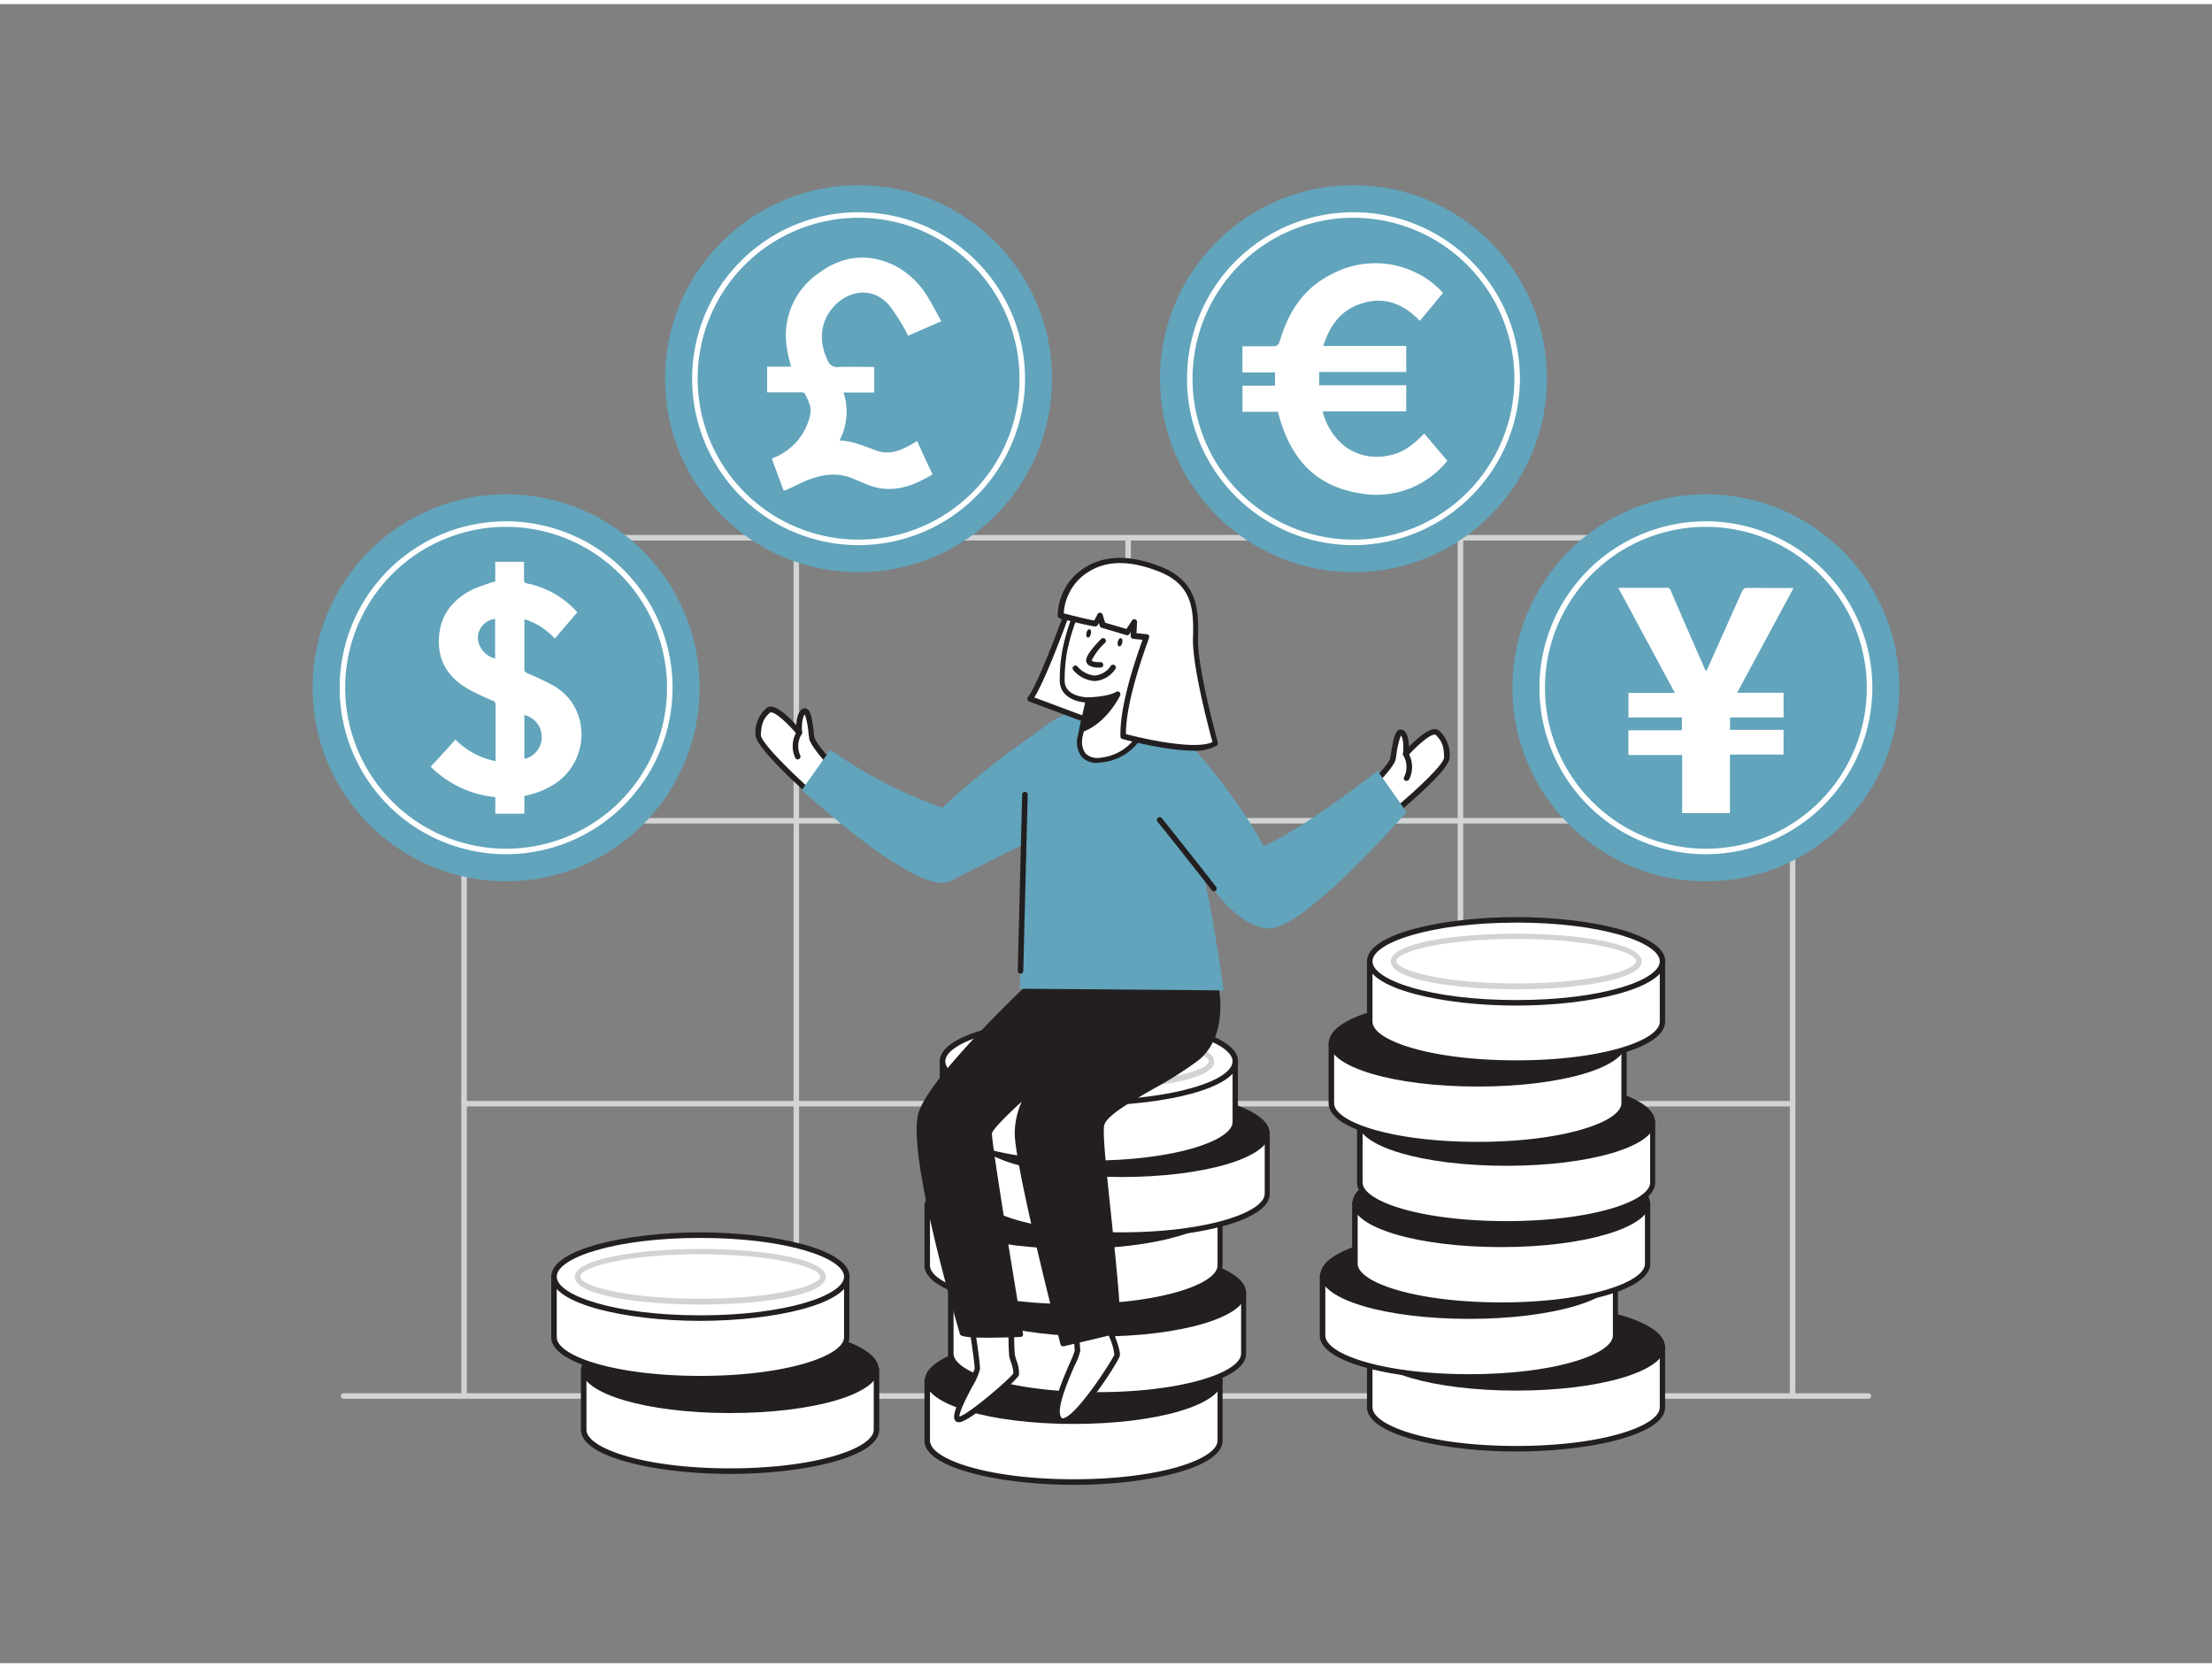 <svg id="_564_currency_flatline" data-name="#564_currency_flatline" xmlns="http://www.w3.org/2000/svg" viewBox="0 0 400 300" width="406" height="306" class="illustration styles_illustrationTablet__1DWOa"><rect x="0" y="0" width="400" height="300" fill="#808080" stroke="none"/><path d="M83.92,251.76a.5.5,0,0,1-.5-.5V96.52a.5.5,0,0,1,1,0V251.26A.5.5,0,0,1,83.92,251.76Z" fill="#d1d3d4"></path><path d="M144,251.76a.5.5,0,0,1-.5-.5V96.52a.5.5,0,0,1,1,0V251.26A.5.5,0,0,1,144,251.76Z" fill="#d1d3d4"></path><path d="M204,251.76a.5.5,0,0,1-.5-.5V96.52a.5.5,0,0,1,1,0V251.26A.5.5,0,0,1,204,251.76Z" fill="#d1d3d4"></path><path d="M264.1,251.76a.5.5,0,0,1-.5-.5V96.52a.5.5,0,1,1,1,0V251.26A.5.5,0,0,1,264.1,251.76Z" fill="#d1d3d4"></path><path d="M324.16,251.76a.5.5,0,0,1-.5-.5V96.52a.5.5,0,1,1,1,0V251.26A.5.5,0,0,1,324.16,251.76Z" fill="#d1d3d4"></path><path d="M324.16,97H83.92a.5.5,0,0,1-.5-.5.5.5,0,0,1,.5-.5H324.16a.5.5,0,0,1,.5.5A.5.5,0,0,1,324.16,97Z" fill="#d1d3d4"></path><path d="M324.16,148.18H83.92a.5.5,0,0,1-.5-.5.5.5,0,0,1,.5-.5H324.16a.5.5,0,0,1,.5.5A.5.5,0,0,1,324.16,148.18Z" fill="#d1d3d4"></path><path d="M324.16,199.34H83.92a.5.5,0,0,1-.5-.5.5.5,0,0,1,.5-.5H324.16a.5.5,0,0,1,.5.5A.5.5,0,0,1,324.16,199.34Z" fill="#d1d3d4"></path><path d="M337.87,252.2H62.13a.5.5,0,0,1-.5-.5.51.51,0,0,1,.5-.5H337.87a.51.51,0,0,1,.5.5A.5.5,0,0,1,337.87,252.2Z" fill="#d1d3d4"></path><path d="M105.59,246.84v10.94c0,4.15,11.84,7.51,26.45,7.51s26.46-3.36,26.46-7.51V246.84Z" fill="#fff"></path><path d="M132,265.79c-13.25,0-26.95-3-26.95-8V246.84a.5.5,0,0,1,.5-.5H158.5a.5.5,0,0,1,.5.5v10.94C159,262.79,145.29,265.79,132,265.79Zm-25.95-18.45v10.44c0,3.39,10.43,7,25.95,7s26-3.62,26-7V247.34Z" fill="#231f20"></path><ellipse cx="132.04" cy="246.84" rx="26.45" ry="7.5" fill="#231f20"></ellipse><path d="M132,254.78c-15.08,0-26.89-3.49-26.89-7.94s11.81-8,26.89-8,26.9,3.49,26.9,8S147.12,254.78,132,254.78Zm0-15c-15.56,0-26,3.66-26,7.07s10.45,7.06,26,7.06,26-3.65,26-7.06S147.6,239.77,132,239.77Z" fill="#231f20"></path><path d="M100.18,230.11v10.95c0,4.14,11.84,7.5,26.45,7.5s26.46-3.36,26.46-7.5V230.11Z" fill="#fff"></path><path d="M126.63,249.06c-13.25,0-26.95-3-26.95-8V230.11a.5.5,0,0,1,.5-.5h52.91a.5.5,0,0,1,.5.5v10.95C153.59,246.07,139.88,249.06,126.63,249.06Zm-25.95-18.45v10.45c0,3.38,10.43,7,25.95,7s26-3.62,26-7V230.61Z" fill="#231f20"></path><ellipse cx="126.63" cy="230.11" rx="26.45" ry="7.5" fill="#fff"></ellipse><path d="M126.63,238.11c-13.25,0-26.95-3-26.95-8s13.7-8,26.95-8,27,3,27,8S139.88,238.11,126.63,238.11Zm0-15c-15.52,0-25.95,3.62-25.95,7s10.43,7,25.95,7,26-3.62,26-7S142.16,223.11,126.63,223.11Z" fill="#231f20"></path><path d="M126.63,235.16c-11.27,0-22.69-1.73-22.69-5s11.42-5.05,22.69-5.05,22.69,1.73,22.69,5.05S137.91,235.16,126.63,235.16Zm0-9.1c-13.44,0-21.69,2.36-21.69,4.05s8.25,4,21.69,4,21.69-2.36,21.69-4S140.07,226.06,126.63,226.06Z" fill="#d1d3d4"></path><path d="M167.71,248.81v10.94c0,4.15,11.85,7.51,26.46,7.51s26.45-3.36,26.45-7.51V248.81Z" fill="#fff"></path><path d="M194.17,267.76c-13.25,0-27-3-27-8V248.81a.5.5,0,0,1,.5-.5h52.91a.5.5,0,0,1,.5.5v10.94C221.12,264.76,207.42,267.76,194.17,267.76Zm-26-18.45v10.44c0,3.38,10.43,7,26,7s26-3.63,26-7V249.31Z" fill="#231f20"></path><ellipse cx="194.17" cy="248.81" rx="26.45" ry="7.5" fill="#231f20"></ellipse><path d="M194.17,256.75c-15.08,0-26.9-3.49-26.9-7.94s11.82-7.95,26.9-7.95,26.89,3.49,26.89,7.95S209.25,256.75,194.17,256.75Zm0-15c-15.56,0-26,3.65-26,7.07s10.45,7.06,26,7.06,26-3.65,26-7.06S209.73,241.74,194.17,241.74Z" fill="#231f20"></path><path d="M172,233V244c0,4.14,11.84,7.5,26.45,7.5s26.46-3.36,26.46-7.5V233Z" fill="#fff"></path><path d="M198.43,252c-13.25,0-27-3-27-8V233a.5.5,0,0,1,.5-.5h52.91a.5.5,0,0,1,.5.5V244C225.39,249,211.68,252,198.43,252Zm-26-18.45V244c0,3.38,10.43,7,26,7s26-3.62,26-7V233.5Z" fill="#231f20"></path><ellipse cx="198.43" cy="233" rx="26.45" ry="7.5" fill="#231f20"></ellipse><path d="M198.43,240.94c-15.08,0-26.89-3.49-26.89-7.94s11.81-7.94,26.89-7.94,26.9,3.48,26.9,7.94S213.51,240.94,198.43,240.94Zm0-15c-15.56,0-26,3.65-26,7.06s10.45,7.06,26,7.06,26-3.65,26-7.06S214,225.94,198.43,225.94Z" fill="#231f20"></path><path d="M167.71,217.13v11c0,4.14,11.85,7.5,26.46,7.5s26.45-3.36,26.45-7.5v-11Z" fill="#fff"></path><path d="M194.17,236.08c-13.25,0-27-3-27-8v-11a.51.51,0,0,1,.5-.5h52.91a.5.5,0,0,1,.5.5v11C221.12,233.09,207.42,236.08,194.17,236.08Zm-26-18.45v10.45c0,3.38,10.43,7,26,7s26-3.62,26-7V217.63Z" fill="#231f20"></path><ellipse cx="194.17" cy="217.13" rx="26.45" ry="7.5" fill="#231f20"></ellipse><path d="M194.17,225.08c-15.08,0-26.9-3.49-26.9-8s11.82-7.94,26.9-7.94,26.89,3.49,26.89,7.94S209.25,225.08,194.17,225.08Zm0-15c-15.56,0-26,3.65-26,7.06s10.45,7.06,26,7.06,26-3.65,26-7.06S209.73,210.07,194.17,210.07Z" fill="#231f20"></path><path d="M176.24,204.16V215.1c0,4.15,11.85,7.51,26.46,7.51s26.45-3.36,26.45-7.51V204.16Z" fill="#fff"></path><path d="M202.7,223.11c-13.25,0-27-3-27-8V204.16a.5.5,0,0,1,.5-.5h52.91a.5.5,0,0,1,.5.5V215.1C229.65,220.11,216,223.11,202.7,223.11Zm-26-18.45V215.1c0,3.38,10.43,7,26,7s26-3.63,26-7V204.66Z" fill="#231f20"></path><ellipse cx="202.7" cy="204.16" rx="26.45" ry="7.5" fill="#231f20"></ellipse><path d="M202.7,212.1c-15.09,0-26.9-3.49-26.9-7.94s11.81-7.95,26.9-7.95,26.89,3.49,26.89,7.95S217.78,212.1,202.7,212.1Zm0-15c-15.57,0-26,3.66-26,7.07s10.45,7.06,26,7.06,26-3.65,26-7.06S218.26,197.09,202.7,197.09Z" fill="#231f20"></path><path d="M170.44,191.18v10.95c0,4.14,11.84,7.5,26.45,7.5s26.46-3.36,26.46-7.5V191.18Z" fill="#fff"></path><path d="M196.89,210.13c-13.25,0-26.95-3-26.95-8V191.18a.5.5,0,0,1,.5-.5h52.91a.5.5,0,0,1,.5.5v10.95C223.85,207.14,210.14,210.13,196.89,210.13Zm-25.95-18.45v10.45c0,3.38,10.43,7,25.95,7s26-3.62,26-7V191.68Z" fill="#231f20"></path><ellipse cx="196.89" cy="191.18" rx="26.45" ry="7.5" fill="#fff"></ellipse><path d="M196.89,199.18c-13.25,0-26.95-3-26.95-8s13.7-8,26.95-8,27,3,27,8S210.14,199.18,196.89,199.18Zm0-15c-15.52,0-25.95,3.62-25.95,7s10.43,7,25.95,7,26-3.62,26-7S212.42,184.18,196.89,184.18Z" fill="#231f20"></path><path d="M196.89,196.23c-11.27,0-22.69-1.73-22.69-5s11.42-5.05,22.69-5.05,22.69,1.73,22.69,5.05S208.17,196.23,196.89,196.23Zm0-9.1c-13.44,0-21.69,2.36-21.69,4.05s8.25,4,21.69,4,21.69-2.36,21.69-4S210.33,187.13,196.89,187.13Z" fill="#d1d3d4"></path><path d="M300.64,242.78v10.95c0,4.14-11.84,7.5-26.45,7.5s-26.46-3.36-26.46-7.5V242.78Z" fill="#fff"></path><path d="M274.19,261.73c-13.25,0-27-3-27-8V242.78a.5.5,0,0,1,.5-.5h52.91a.5.5,0,0,1,.5.5v10.95C301.14,258.73,287.44,261.73,274.19,261.73Zm-26-18.45v10.45c0,3.38,10.43,7,26,7s25.95-3.62,25.95-7V243.28Z" fill="#231f20"></path><ellipse cx="274.19" cy="242.78" rx="26.45" ry="7.5" fill="#231f20"></ellipse><path d="M274.19,250.72c-15.08,0-26.9-3.49-26.9-7.94s11.82-7.95,26.9-7.95,26.89,3.49,26.89,7.95S289.27,250.72,274.19,250.72Zm0-15c-15.56,0-26,3.65-26,7.06s10.46,7.06,26,7.06,26-3.65,26-7.06S289.75,235.72,274.19,235.72Z" fill="#231f20"></path><path d="M292.12,229.8v10.95c0,4.14-11.85,7.5-26.46,7.5s-26.45-3.36-26.45-7.5V229.8Z" fill="#fff"></path><path d="M265.66,248.75c-13.25,0-27-3-27-8V229.8a.5.5,0,0,1,.5-.5h52.91a.5.5,0,0,1,.5.5v10.95C292.62,245.76,278.91,248.75,265.66,248.75Zm-26-18.45v10.45c0,3.38,10.43,7,26,7s26-3.62,26-7V230.3Z" fill="#231f20"></path><ellipse cx="265.66" cy="229.8" rx="26.45" ry="7.5" fill="#231f20"></ellipse><path d="M265.66,237.75c-15.08,0-26.89-3.49-26.89-7.95s11.81-7.94,26.89-7.94,26.9,3.49,26.9,7.94S280.74,237.75,265.66,237.75Zm0-15c-15.56,0-26,3.65-26,7.06s10.45,7.06,26,7.06,26-3.65,26-7.06S281.22,222.74,265.66,222.74Z" fill="#231f20"></path><path d="M297.92,216.82v11c0,4.15-11.84,7.51-26.45,7.51S245,231.92,245,227.77v-11Z" fill="#fff"></path><path d="M271.46,235.77c-13.24,0-26.95-3-26.95-8v-11a.5.5,0,0,1,.5-.5h52.91a.5.5,0,0,1,.5.5v11C298.42,232.78,284.71,235.77,271.46,235.77Zm-25.95-18.45v10.45c0,3.38,10.43,7,25.95,7s26-3.62,26-7V217.32Z" fill="#231f20"></path><ellipse cx="271.47" cy="216.82" rx="26.45" ry="7.5" fill="#231f20"></ellipse><path d="M271.46,224.77c-15.08,0-26.89-3.49-26.89-8s11.81-7.94,26.89-7.94,26.9,3.49,26.9,7.94S286.55,224.77,271.46,224.77Zm0-15c-15.56,0-26,3.65-26,7.06s10.45,7.07,26,7.07,26-3.65,26-7.07S287,209.76,271.46,209.76Z" fill="#231f20"></path><path d="M298.85,202.13v10.94c0,4.15-11.84,7.51-26.45,7.51s-26.46-3.36-26.46-7.51V202.13Z" fill="#fff"></path><path d="M272.4,221.08c-13.25,0-27-3-27-8V202.13a.5.5,0,0,1,.5-.5h52.91a.5.5,0,0,1,.5.5v10.94C299.35,218.08,285.64,221.08,272.4,221.08Zm-26-18.45v10.44c0,3.39,10.43,7,26,7s26-3.62,26-7V202.63Z" fill="#231f20"></path><ellipse cx="272.4" cy="202.13" rx="26.45" ry="7.5" fill="#231f20"></ellipse><path d="M272.4,210.07c-15.09,0-26.9-3.49-26.9-7.94s11.81-7.95,26.9-7.95,26.89,3.49,26.89,7.95S287.48,210.07,272.4,210.07Zm0-15c-15.57,0-26,3.66-26,7.07s10.45,7.06,26,7.06,26-3.65,26-7.06S288,195.06,272.4,195.06Z" fill="#231f20"></path><path d="M293.66,187.8v10.94c0,4.15-11.85,7.51-26.46,7.51s-26.45-3.36-26.45-7.51V187.8Z" fill="#fff"></path><path d="M267.2,206.75c-13.25,0-26.95-3-26.95-8V187.8a.5.5,0,0,1,.5-.5h52.91a.5.5,0,0,1,.5.5v10.94C294.16,203.75,280.45,206.75,267.2,206.75ZM241.25,188.3v10.44c0,3.39,10.43,7,25.95,7s26-3.62,26-7V188.3Z" fill="#231f20"></path><ellipse cx="267.2" cy="187.8" rx="26.45" ry="7.5" fill="#231f20"></ellipse><path d="M267.2,195.74c-15.08,0-26.89-3.49-26.89-7.94s11.81-8,26.89-8,26.9,3.49,26.9,8S282.28,195.74,267.2,195.74Zm0-15c-15.56,0-26,3.66-26,7.07s10.45,7.06,26,7.06,26-3.65,26-7.06S282.76,180.73,267.2,180.73Z" fill="#231f20"></path><path d="M300.64,173.1V184c0,4.15-11.84,7.51-26.45,7.51s-26.46-3.36-26.46-7.51V173.1Z" fill="#fff"></path><path d="M274.19,192.05c-13.25,0-27-3-27-8V173.1a.5.5,0,0,1,.5-.5h52.91a.5.5,0,0,1,.5.5V184C301.14,189.05,287.44,192.05,274.19,192.05Zm-26-18.45V184c0,3.39,10.43,7,26,7s25.95-3.62,25.95-7V173.6Z" fill="#231f20"></path><ellipse cx="274.19" cy="173.1" rx="26.45" ry="7.5" fill="#fff"></ellipse><path d="M274.19,181.1c-13.25,0-27-3-27-8s13.71-8,27-8,26.95,3,26.95,8S287.44,181.1,274.19,181.1Zm0-15c-15.53,0-26,3.63-26,7s10.43,7,26,7,25.95-3.62,25.95-7S289.71,166.09,274.19,166.09Z" fill="#231f20"></path><path d="M274.19,178.15c-11.28,0-22.69-1.74-22.69-5.05s11.41-5,22.69-5,22.69,1.73,22.69,5S285.46,178.15,274.19,178.15Zm0-9.1c-13.44,0-21.69,2.36-21.69,4s8.25,4.05,21.69,4.05,21.69-2.36,21.69-4.05S287.63,169.05,274.19,169.05Z" fill="#d1d3d4"></path><path d="M150.19,137.31s-3.16-3.41-3.36-4.64-.44-5.49-1.48-4.74-.79,3.8-.79,3.8-4.31-5.16-5.58-4-1.79,2.19-1.87,4.44,10.76,11.68,10.76,11.68" fill="#fff"></path><path d="M147.87,144.3a.5.5,0,0,1-.33-.12c-1.84-1.6-11-9.71-10.93-12.08a5.85,5.85,0,0,1,2-4.8,1.22,1.22,0,0,1,.9-.27c1.3.1,3.29,2.05,4.49,3.35.05-1,.27-2.32,1-2.86a.84.84,0,0,1,.85-.11c.73.32,1,1.64,1.32,4.3,0,.36.07.67.11.88.12.75,2,3,3.23,4.38a.51.51,0,0,1,0,.71.5.5,0,0,1-.71,0c-.54-.59-3.27-3.59-3.48-4.9,0-.22-.07-.55-.12-.92a14.22,14.22,0,0,0-.66-3.42c-.49.53-.59,2.19-.51,3.28a.48.48,0,0,1-.3.5.49.49,0,0,1-.58-.14c-1.26-1.51-3.66-3.94-4.7-4-.12,0-.14,0-.16,0-1.21,1.06-1.63,2.05-1.7,4.08-.05,1.26,5.34,6.72,10.59,11.29a.49.49,0,0,1,0,.7A.45.45,0,0,1,147.87,144.3Z" fill="#231f20"></path><path d="M144.26,136.58a.49.49,0,0,1-.46-.3,5.07,5.07,0,0,1,.35-4.84.52.52,0,0,1,.7-.12.51.51,0,0,1,.11.7h0a4.09,4.09,0,0,0-.25,3.85.49.49,0,0,1-.25.66A.53.53,0,0,1,144.26,136.58Z" fill="#231f20"></path><path d="M201,236.85a30.47,30.47,0,0,0,0,3.84c.16.49,1.14,2.93,1,3.67S193.7,258.05,191.66,256s3.18-11.5,3.18-12.48-.65-6.69-.65-6.69Z" fill="#fff"></path><path d="M192.2,256.73a1.23,1.23,0,0,1-.89-.36c-1.59-1.59.11-5.93,2.14-10.62a17.64,17.64,0,0,0,.89-2.22c0-.74-.42-4.65-.65-6.62a.51.51,0,0,1,.5-.56H201a.48.48,0,0,1,.36.16.47.47,0,0,1,.14.37,25.5,25.5,0,0,0,0,3.65c0,.07.07.2.12.36.62,1.69,1,2.94.87,3.57-.21.92-6.73,11.3-9.83,12.2A1.79,1.79,0,0,1,192.2,256.73Zm2.55-19.38c.17,1.48.59,5.37.59,6.19a10.23,10.23,0,0,1-1,2.61c-1.16,2.69-3.59,8.28-2.35,9.51,0,0,.1.1.32.05,2.53-.58,8.9-10.63,9.2-11.49a10.29,10.29,0,0,0-.83-3,2.78,2.78,0,0,1-.14-.39,18.84,18.84,0,0,1,0-3.49Z" fill="#231f20"></path><path d="M183,237.73s-.33,5.46,0,6.68.9,2.61.73,3.35-10.19,9.54-10.68,8,3.59-7.81,3.67-8.92-1.3-9.67-1.3-9.67Z" fill="#fff"></path><path d="M173.37,256.43a.76.76,0,0,1-.77-.53c-.34-1.07.75-3.3,2.33-6.32a18.08,18.08,0,0,0,1.31-2.79c.06-.77-.74-6.13-1.3-9.55a.53.53,0,0,1,.13-.42.51.51,0,0,1,.4-.16l7.59.57a.5.5,0,0,1,.46.53,41.91,41.91,0,0,0,0,6.53c.09.32.19.65.29,1a5.82,5.82,0,0,1,.45,2.6c-.19.86-8.83,8.47-10.82,8.56ZM176,237.7c.34,2.1,1.28,8.17,1.21,9.17a12.79,12.79,0,0,1-1.42,3.18c-.88,1.67-2.3,4.39-2.3,5.36,1.68-.38,9.28-6.94,9.77-7.83a6.78,6.78,0,0,0-.45-2q-.17-.51-.3-1a37.06,37.06,0,0,1,0-6.35Z" fill="#231f20"></path><path d="M248.38,141s3.28-3.29,3.53-4.51.66-5.47,1.67-4.68.64,3.83.64,3.83,4.51-5,5.72-3.83,1.71,2.26,1.71,4.5-11.2,11.26-11.2,11.26" fill="#fff"></path><path d="M250.45,148a.5.5,0,0,1-.39-.18.51.51,0,0,1,.07-.71c5.42-4.35,11-9.61,11-10.87,0-2-.38-3-1.55-4.14,0,0,0,0-.15,0-1.05,0-3.53,2.38-4.86,3.84a.49.49,0,0,1-.58.12.51.51,0,0,1-.29-.51c.13-1.09.1-2.77-.37-3.3a14.54,14.54,0,0,0-.8,3.39c-.06.38-.11.7-.15.92-.26,1.3-3.1,4.19-3.67,4.76a.5.5,0,0,1-.71,0,.51.51,0,0,1,0-.71c1.32-1.32,3.25-3.51,3.4-4.25,0-.21.09-.51.14-.87.42-2.65.74-4,1.48-4.25a.82.82,0,0,1,.85.14c.72.57.89,1.87.9,2.9,1.25-1.25,3.32-3.13,4.62-3.18a1.15,1.15,0,0,1,.88.31,5.85,5.85,0,0,1,1.86,4.87c0,2.37-9.49,10.12-11.39,11.65A.45.45,0,0,1,250.45,148Z" fill="#231f20"></path><path d="M187.86,175.88l32,1.67s2,8.76-3.48,13.11-16.52,8.85-17.18,12,3.31,30.72,2.88,37.24l-9.83,2.33s-8.48-32.91-8.27-38.34,3.05-8,3.05-8-7.83,6.71-8.05,8.23,5.62,36.44,5.62,36.44-10.38.41-10.59-.25-9.81-32.92-7.42-39.88S187.86,175.88,187.86,175.88Z" fill="#231f20"></path><path d="M192.21,242.71a.44.44,0,0,1-.43-.33c-.34-1.34-8.49-33-8.28-38.47a14.44,14.44,0,0,1,1.25-5.43c-2.85,2.59-5.28,5.07-5.37,5.73-.13,1.18,3.29,22.35,5.62,36.29a.47.47,0,0,1-.1.36.49.49,0,0,1-.32.16c-10.71.42-10.92-.21-11-.55s-9.9-33-7.42-40.17c2.4-7,20.65-24,21.43-24.75a.42.42,0,0,1,.32-.11l32,1.67a.46.46,0,0,1,.41.35c.08.37,1.95,9.08-3.63,13.55a68.76,68.76,0,0,1-8.23,5.21c-4.15,2.38-8.44,4.84-8.79,6.56-.31,1.48.5,9.1,1.28,16.46.89,8.52,1.82,17.33,1.6,20.73a.44.44,0,0,1-.34.4l-9.83,2.33ZM187,195.47a.44.44,0,0,1,.33.15.45.45,0,0,1,0,.62s-2.7,2.54-2.91,7.7c-.19,5,7.17,34,8.15,37.8l9.08-2.15c.15-3.57-.78-12.42-1.61-20.26-.86-8.11-1.6-15.11-1.27-16.72.44-2.12,4.51-4.45,9.23-7.16a68.48,68.48,0,0,0,8.11-5.13c4.58-3.67,3.66-10.74,3.38-12.34L188,176.33c-1.71,1.6-18.83,17.79-21.05,24.26-2.28,6.62,6.67,37.14,7.37,39.47.86.25,5.42.25,9.7.1-.88-5.32-5.75-34.59-5.53-36.08s6.86-7.36,8.19-8.5A.46.46,0,0,1,187,195.47Zm-12.61,44.72h0Z" fill="#231f20"></path><path d="M221.28,178.35s-1.9-13.84-3.7-21c0,0,5.32,9.28,11.68,9.8s25.09-21.06,25.09-21.06l-5.24-7.44S236,149,228.44,152.27c-2-4.57-13.57-21-20.25-24.29s-15.22-.7-19.79,3c-2.21,1.82-8,5.15-18,14.34a82.52,82.52,0,0,1-20.25-10.5L145,142.11s21,19.4,26.77,16.51l13.36-6.71-.71,26.14Z" fill="#61A4BC"></path><path d="M194.12,106.86s-5.42,15.51-7.84,18.75l14.07,5.27,2.64-25Z" fill="#fff"></path><path d="M200.35,131.38a.57.57,0,0,1-.18,0l-14.07-5.27a.52.52,0,0,1-.3-.33.46.46,0,0,1,.08-.44c2.34-3.14,7.71-18.46,7.77-18.62a.49.49,0,0,1,.41-.33l8.88-1a.49.49,0,0,1,.41.14.5.5,0,0,1,.14.41l-2.65,25a.47.47,0,0,1-.23.37A.5.5,0,0,1,200.35,131.38Zm-13.3-6,12.87,4.82,2.51-23.76-7.94.9C193.74,109.44,189.43,121.53,187.05,125.36Z" fill="#231f20"></path><path d="M196.86,125.85l-1.59,6.93s-.84,4.35,3.79,3.95a9.25,9.25,0,0,0,6.81-4.08l1.86-12.6c.08-.53.84-5.74,1.79-10.31-5.32-1.1-10-2.45-10-2.45.43.62-1.49.34-1.49.35a8,8,0,0,0-2.59-.1c-.89,3-2.34,6.22-2.85,9.28a30.38,30.38,0,0,0-.49,5.55C192.16,125.9,196.86,125.85,196.86,125.85Z" fill="#fff"></path><path d="M198.48,137.21a3.67,3.67,0,0,1-2.86-1.08,4.36,4.36,0,0,1-.8-3.43l1.47-6.41c-1.85-.14-4.6-1.07-4.65-3.92a30.06,30.06,0,0,1,.49-5.62,36.42,36.42,0,0,1,1.77-6.08c.38-1.08.77-2.19,1.09-3.26a.45.45,0,0,1,.37-.32,8.75,8.75,0,0,1,2.74.09,5,5,0,0,0,1,0,.5.5,0,0,1,.08-.2.46.46,0,0,1,.48-.18c.05,0,4.73,1.36,10,2.44a.4.4,0,0,1,.29.2.45.45,0,0,1,.07.34c-.83,4-1.51,8.46-1.77,10.21,0,0,0,0-1.88,12.68a.31.31,0,0,1-.06.16,9.59,9.59,0,0,1-7.16,4.3Zm-2.77-4.32a3.5,3.5,0,0,0,.6,2.63,3.1,3.1,0,0,0,2.71.75,8.84,8.84,0,0,0,6.41-3.78c.18-1.16,1.83-12.38,1.85-12.5.26-1.78.91-6,1.7-9.9-4.12-.86-7.82-1.86-9.11-2.22-.16.17-.56.4-1.91.22a7.81,7.81,0,0,0-2.18-.13c-.31,1-.67,2-1,3A36.73,36.73,0,0,0,193,116.9a29.23,29.23,0,0,0-.48,5.46c.06,3,4.13,3,4.31,3a.43.43,0,0,1,.36.17.45.45,0,0,1,.08.39l-1.59,6.93Z" fill="#231f20"></path><path d="M199.48,115.1s-3,3-2.54,3.74,2.06.6,2.06.6" fill="#fff"></path><path d="M198.73,120c-.59,0-1.75-.1-2.21-.85s.45-2.15,2.6-4.35a.5.5,0,1,1,.72.7,10.78,10.78,0,0,0-2.44,3.21c.15.21,1,.31,1.57.28a.51.51,0,0,1,.53.46.5.5,0,0,1-.47.54Z" fill="#231f20"></path><ellipse cx="196.88" cy="113.81" rx="0.76" ry="0.41" transform="translate(41.86 280.19) rotate(-77.06)" fill="#231f20"></ellipse><ellipse cx="202.54" cy="115.41" rx="0.76" ry="0.41" transform="translate(44.7 286.95) rotate(-77.06)" fill="#231f20"></ellipse><path d="M198.16,112l.75-1.44.53,1.7,4.47,1.33,1.24-1.85-.13,2.5,2.35.24s-4.43,11-4.26,17.9c0,0,13.28,3.67,16.72,1.3,0,0-3.77-13.59-3.6-19s-.15-10.06-6.61-12.56-11.12-1.71-14.51,1.24a10,10,0,0,0-3.26,7.22S196.81,111.91,198.16,112Z" fill="#fff"></path><path d="M215.85,135c-5.19,0-12.47-2-12.87-2.1a.47.47,0,0,1-.37-.47c-.15-6,3.12-15,4-17.48l-1.7-.17a.49.49,0,0,1-.44-.52l0-.7-.23.35a.49.49,0,0,1-.55.2l-4.47-1.33a.51.51,0,0,1-.34-.33l-.17-.54-.19.36a.49.49,0,0,1-.49.27c-1.37-.13-6.19-1.41-6.39-1.47a.49.49,0,0,1-.37-.47,10.39,10.39,0,0,1,3.44-7.61c3.76-3.28,8.81-3.73,15-1.33,6.71,2.6,7.11,7.45,6.93,13-.17,5.31,3.55,18.75,3.59,18.88a.53.53,0,0,1-.2.55A8,8,0,0,1,215.85,135Zm-12.25-3c3.76,1,12.71,2.9,15.65,1.44-.62-2.26-3.68-13.79-3.52-18.81.17-5.39-.19-9.71-6.29-12.07-5.91-2.29-10.49-1.92-14,1.15a9.53,9.53,0,0,0-3.08,6.46c1.08.28,4.17,1.08,5.52,1.29l.59-1.13a.49.49,0,0,1,.48-.27.51.51,0,0,1,.44.35l.45,1.45L203.7,113l1-1.54a.5.5,0,0,1,.57-.2.5.5,0,0,1,.35.5l-.11,2,1.88.19a.52.52,0,0,1,.37.24.48.48,0,0,1,0,.45C207.79,114.81,203.6,125.34,203.6,132Z" fill="#231f20"></path><path d="M194.5,120.15s3.39,4.07,6.74-.19" fill="#fff"></path><path d="M197.91,122.41a5.5,5.5,0,0,1-3.79-1.94.5.5,0,1,1,.76-.64,4.63,4.63,0,0,0,3,1.58H198a3.87,3.87,0,0,0,2.88-1.76.5.5,0,0,1,.79.62,4.83,4.83,0,0,1-3.66,2.14Z" fill="#231f20"></path><path d="M196.86,125.85s3.71-.09,5.29-1.06c0,0-2.28,4.85-6.51,6.37Z" fill="#231f20"></path><path d="M195.64,131.66a.5.5,0,0,1-.33-.12.5.5,0,0,1-.16-.49l1.22-5.31a.49.49,0,0,1,.48-.38s3.59-.11,5-1a.5.5,0,0,1,.71.64c-.09.2-2.41,5-6.79,6.62A.51.51,0,0,1,195.64,131.66Zm1.62-5.32-.92,4a12.74,12.74,0,0,0,4.68-4.53A19.43,19.43,0,0,1,197.26,126.34Z" fill="#231f20"></path><path d="M254.35,140.45a.44.44,0,0,1-.22,0,.5.5,0,0,1-.23-.67,4.06,4.06,0,0,0-.1-3.86.5.5,0,0,1,.15-.69.49.49,0,0,1,.69.15,5,5,0,0,1,.16,4.84A.49.49,0,0,1,254.35,140.45Z" fill="#231f20"></path><path d="M219.53,159.93s-6-7.65-9.82-12.4" fill="#fff"></path><path d="M219.53,160.43a.5.5,0,0,1-.4-.19c-.06-.07-6-7.7-9.81-12.39a.5.5,0,0,1,.78-.63c3.79,4.7,9.76,12.33,9.82,12.41a.5.5,0,0,1-.09.7A.49.49,0,0,1,219.53,160.43Z" fill="#231f20"></path><line x1="185.32" y1="142.97" x2="184.52" y2="174.82" fill="#fff"></line><path d="M184.52,175.32h0a.5.5,0,0,1-.48-.52l.8-31.85a.5.5,0,0,1,1,0l-.8,31.85A.51.51,0,0,1,184.52,175.32Z" fill="#231f20"></path><circle cx="244.75" cy="67.74" r="34.99" fill="#61A4BC"></circle><path d="M256.75,57.29l4.19-5.06a16,16,0,0,0-5.61-4,16.7,16.7,0,0,0-14.61.66c-4.76,2.36-7.52,6.42-9.08,11.38-.51,1.61-.5,1.61-2.22,1.62h-4.75v4.71h5.89V69h-5.88v4.73h6.41c2,7.88,6.31,13.34,14.63,14.69a16.41,16.41,0,0,0,16-5.84l-4.17-4.92c-1.89,1.94-3.89,3.59-6.59,4a9.75,9.75,0,0,1-7.53-1.51,11.45,11.45,0,0,1-4.24-6.5h15.1V68.93H238.55V66.52h15.74v-4.7h-15c1.12-3.57,3.07-6.35,6.62-7.58C250.11,52.77,253.68,54.06,256.75,57.29Z" fill="#fff"></path><path d="M244.75,97.84a30.1,30.1,0,1,1,30.1-30.1A30.15,30.15,0,0,1,244.75,97.84Zm0-59.2a29.1,29.1,0,1,0,29.1,29.1A29.14,29.14,0,0,0,244.75,38.64Z" fill="#fff"></path><circle cx="155.25" cy="67.74" r="34.99" fill="#61A4BC"></circle><path d="M151.81,78.9a11.1,11.1,0,0,0,.72-8.66h5.56V65.62c-2.19,0-4.32-.08-6.44,0a1.8,1.8,0,0,1-2-1.24c-1.74-3.63-1.28-7.29,1.43-10s7-3.26,9.85.26a40,40,0,0,1,2.6,4c.26.42.45.87.69,1.33l6-2.62c-.78-1.4-1.48-2.77-2.27-4.07a15.18,15.18,0,0,0-6-5.92c-4.93-2.47-9.69-1.87-14,1.36a13.66,13.66,0,0,0-5.66,13.43c.14,1.12.47,2.22.74,3.42h-4.31v4.63c2.09,0,4.12,0,6.15,0,.23,0,.6.06.67.21.62,1.26,1.31,2.55.94,4A10.81,10.81,0,0,1,140,82l-.42.22L141.71,88c.35-.13.63-.21.88-.32,1.13-.52,2.23-1.11,3.38-1.57,2.79-1.11,5.63-1.5,8.49-.22.72.32,1.45.61,2.18.92,4.34,1.85,8.19.52,12-1.77C167.65,83,166.75,81,165.84,79c-.5.3-.9.57-1.32.79-1.85,1-3.8,1.73-5.89,1S154.3,79,151.81,78.9Z" fill="#fff"></path><path d="M155.25,97.84a30.1,30.1,0,1,1,30.11-30.1A30.14,30.14,0,0,1,155.25,97.84Zm0-59.2a29.1,29.1,0,1,0,29.11,29.1A29.13,29.13,0,0,0,155.25,38.64Z" fill="#fff"></path><circle cx="91.52" cy="123.63" r="34.99" fill="#61A4BC"></circle><path d="M100.24,123.33A53.75,53.75,0,0,0,95.35,121a.74.74,0,0,1-.53-.78c0-2.87,0-5.74,0-8.61a3.49,3.49,0,0,1,.06-.37,12.41,12.41,0,0,1,5.44,3.49c1.41-1.63,2.73-3.18,4.08-4.75a16.58,16.58,0,0,0-9-5.2c-.5-.11-.66-.29-.64-.8,0-1,0-2,0-3.13H89.56v3.55a37.33,37.33,0,0,0-4,1.4c-3.68,1.82-6,4.67-6.19,8.93s1.83,7.13,5.33,9.15a46.36,46.36,0,0,0,4.39,2.08.72.72,0,0,1,.53.78c0,2.38,0,4.74,0,7.11v3.05A13.93,13.93,0,0,1,82.37,133l-4.48,4.9a19.09,19.09,0,0,0,11.68,5.5v3h5.25v-3.19l.75-.19a15.24,15.24,0,0,0,4.48-1.84C106.64,137.14,107,127.36,100.24,123.33Zm-10.71-5a4.06,4.06,0,0,1-3.12-3.75,3.53,3.53,0,0,1,3.12-3.41Zm5.34,18.12c0-.14-.05-.28-.05-.42v-7.47a4.05,4.05,0,0,1,3.14,4A4,4,0,0,1,94.87,136.48Z" fill="#fff"></path><path d="M91.52,153.73a30.1,30.1,0,1,1,30.1-30.1A30.14,30.14,0,0,1,91.52,153.73Zm0-59.2a29.1,29.1,0,1,0,29.1,29.1A29.13,29.13,0,0,0,91.52,94.53Z" fill="#fff"></path><circle cx="308.48" cy="123.63" r="34.99" fill="#61A4BC"></circle><path d="M324.33,105.59l-10.2,18.94h8.4V129h-9.68v2.24h9.67v4.47h-9.69v10.59h-8.64V135.79h-9.72v-4.48h9.67V129h-9.66v-4.45h8.39c-3.44-6.37-6.81-12.63-10.23-19h4.12c1.53,0,3.06,0,4.59,0a.7.7,0,0,1,.78.52q3,7,6.05,13.92c.08.19.18.36.34.68.18-.37.3-.59.4-.82q3.06-6.87,6.13-13.73c.11-.23.4-.54.61-.55C318.51,105.58,321.35,105.59,324.33,105.59Z" fill="#fff"></path><path d="M308.48,153.73a30.1,30.1,0,1,1,30.1-30.1A30.14,30.14,0,0,1,308.48,153.73Zm0-59.2a29.1,29.1,0,1,0,29.1,29.1A29.13,29.13,0,0,0,308.48,94.53Z" fill="#fff"></path></svg>
